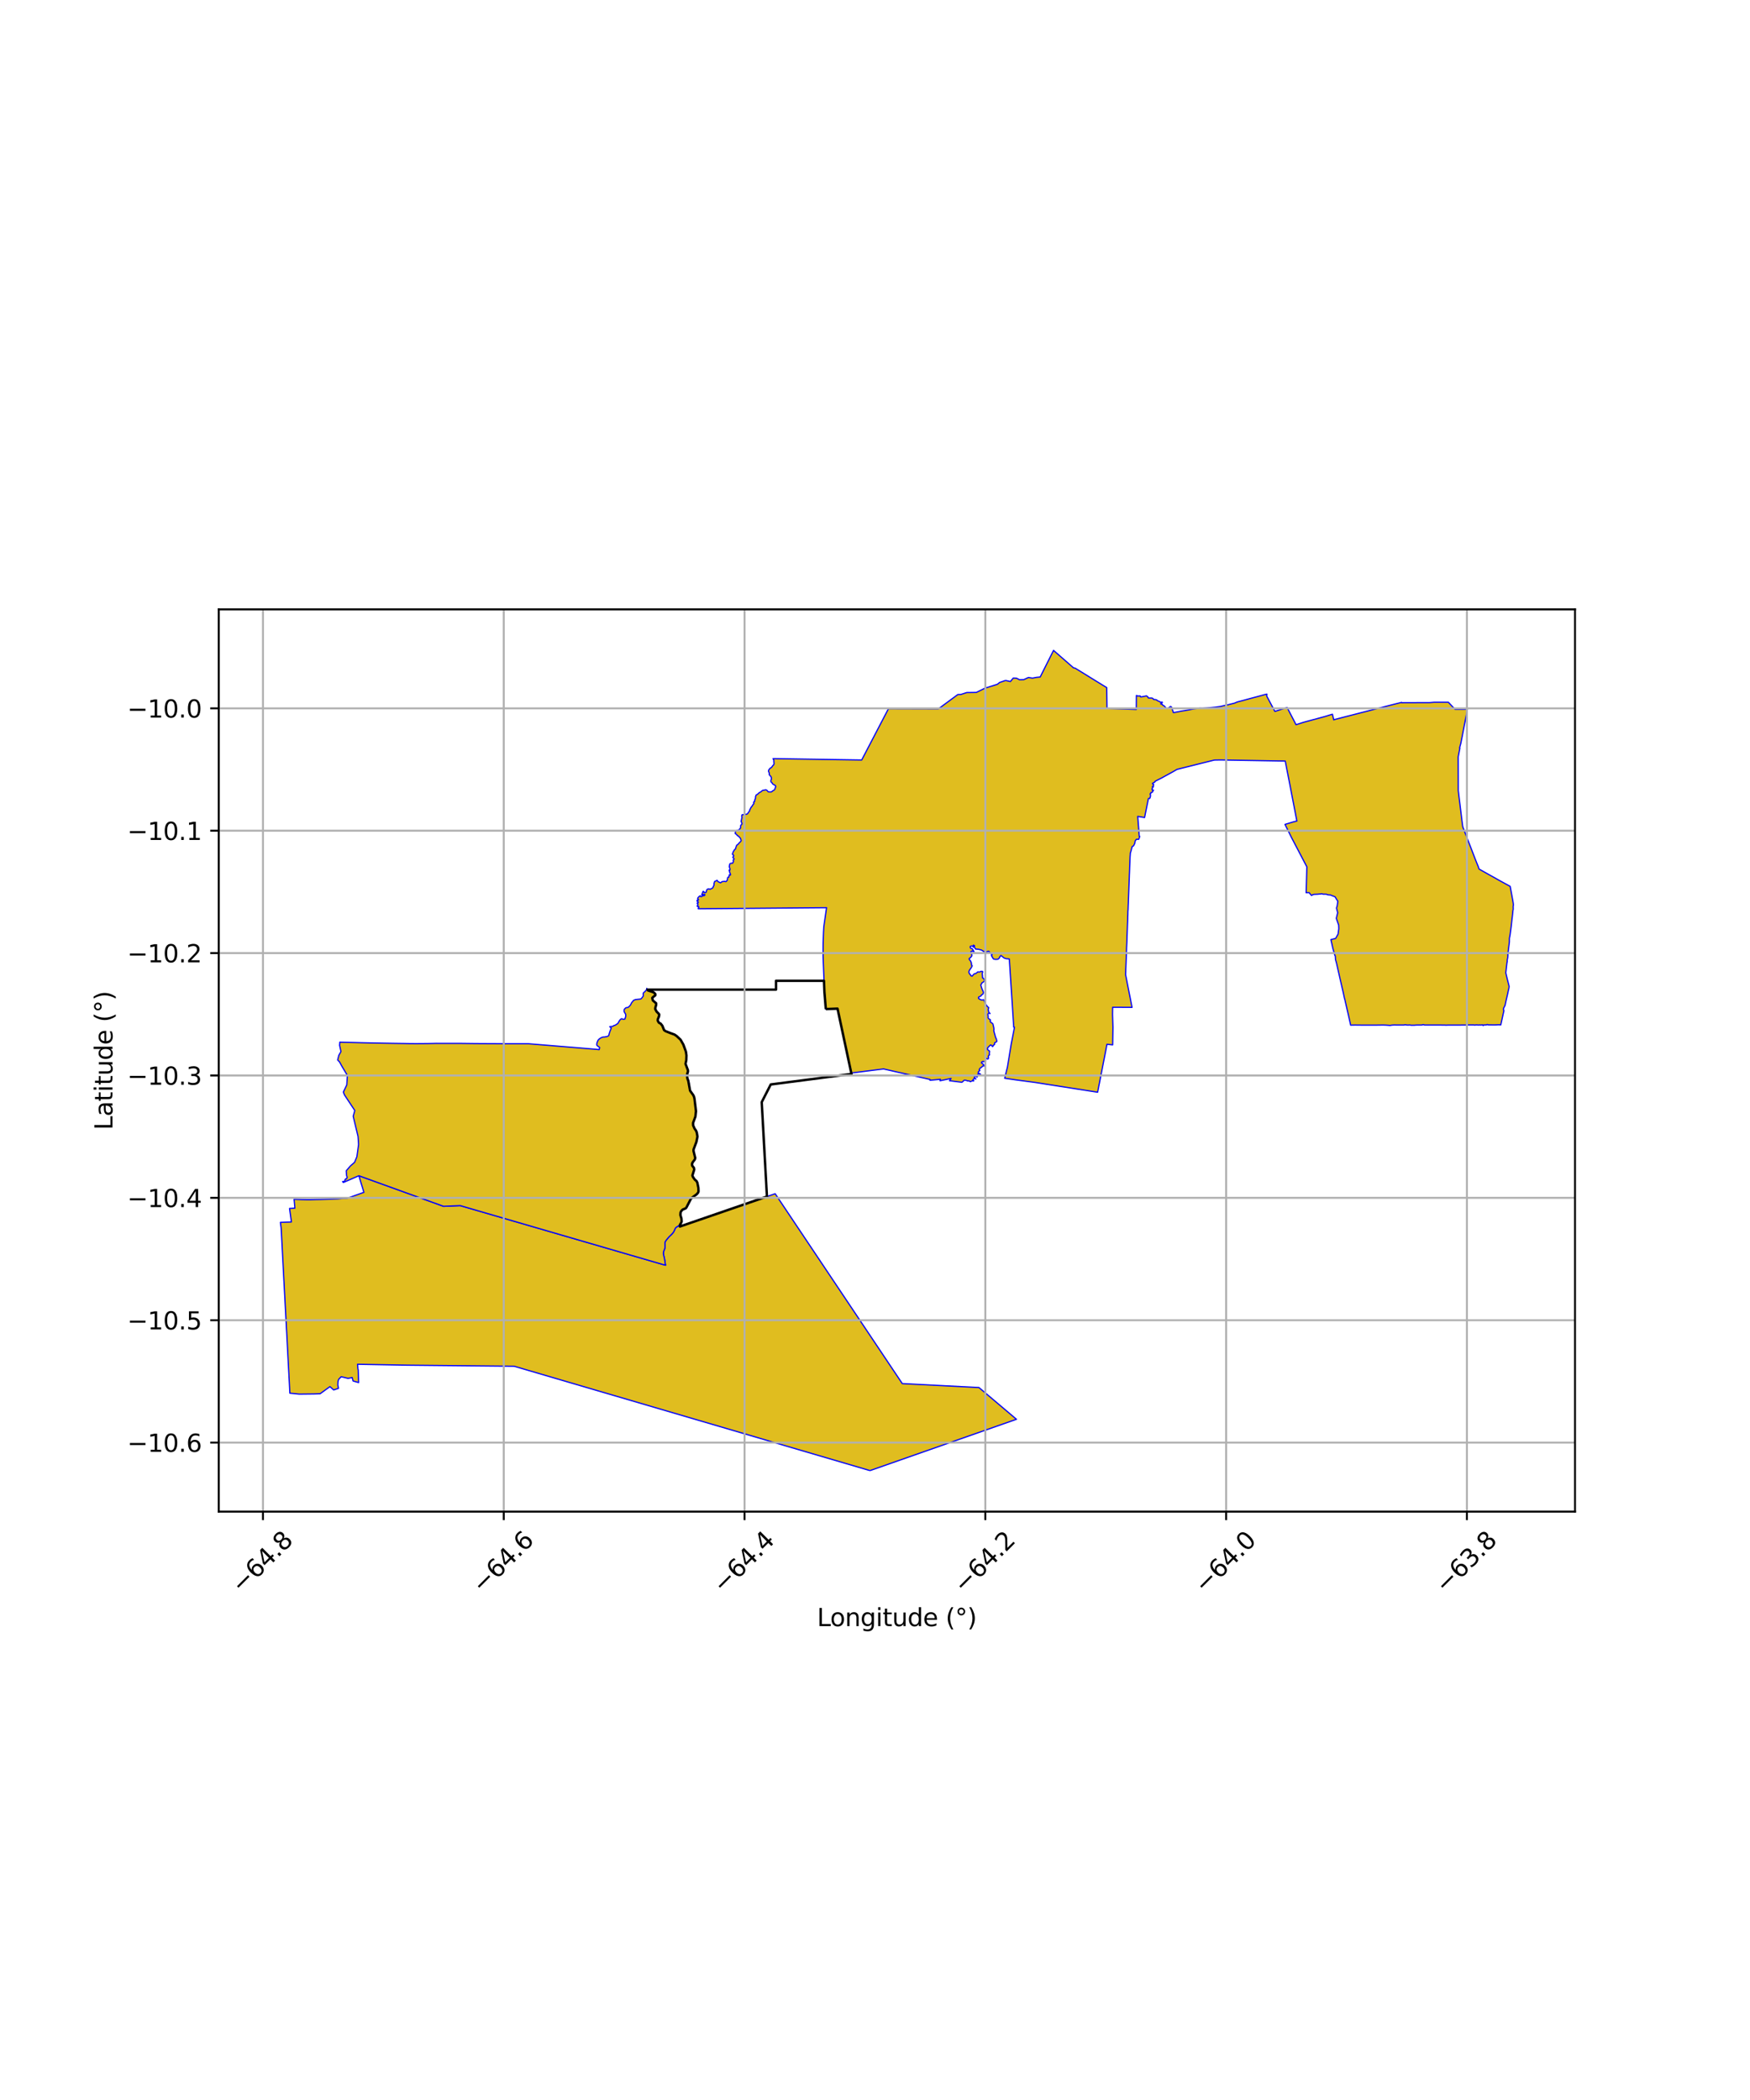 <?xml version="1.0" encoding="utf-8" standalone="no"?>
<!DOCTYPE svg PUBLIC "-//W3C//DTD SVG 1.1//EN"
  "http://www.w3.org/Graphics/SVG/1.1/DTD/svg11.dtd">
<svg xmlns:xlink="http://www.w3.org/1999/xlink" width="720pt" height="864pt" viewBox="0 0 720 864" xmlns="http://www.w3.org/2000/svg" version="1.1">
 <defs>
  <style type="text/css">*{stroke-linejoin: round; stroke-linecap: butt}</style>
 </defs>
 <g id="figure_1">
  <g id="patch_1">
   <path d="M 0 864 
L 720 864 
L 720 0 
L 0 0 
z
" style="fill: #ffffff"/>
  </g>
  <g id="axes_1">
   <g id="patch_2">
    <path d="M 90 621.924 
L 648 621.924 
L 648 250.716 
L 90 250.716 
z
" style="fill: #ffffff"/>
   </g>
   <g id="PatchCollection_1">
    <path d="M 357.938 605.051 
L 211.538 562.114 
L 167.651 561.676 
L 147.101 561.306 
L 147.136 561.887 
L 147.272 563.318 
L 147.371 563.514 
L 147.554 568.825 
L 145.267 568.181 
L 144.884 566.76 
L 143.203 567.099 
L 140.372 566.424 
L 139.353 567.476 
L 139.064 568.393 
L 138.988 569.811 
L 139.271 571.214 
L 137.283 571.868 
L 135.764 570.504 
L 134.632 571.307 
L 131.702 573.433 
L 129.29 573.513 
L 129.147 573.525 
L 129.021 573.521 
L 123.12 573.588 
L 119.264 573.206 
L 119.204 572.275 
L 119.143 570.933 
L 119.026 568.674 
L 118.894 566.418 
L 118.851 565.281 
L 118.781 564.047 
L 117.949 548.309 
L 117.817 546.108 
L 117.75 544.646 
L 117.623 542.28 
L 117.526 540.346 
L 117.343 536.999 
L 117.229 534.735 
L 117.167 533.544 
L 117.1 532.358 
L 117.074 531.872 
L 116.737 525.494 
L 116.616 523.261 
L 116.495 520.929 
L 116.374 518.696 
L 116.255 516.427 
L 116.134 514.155 
L 116.019 511.901 
L 115.902 509.632 
L 115.66 505.132 
L 115.364 502.921 
L 117.635 502.834 
L 119.886 502.756 
L 119.123 497.197 
L 121.32 497.073 
L 120.993 493.418 
L 124.324 493.551 
L 126.433 493.594 
L 128.246 493.582 
L 130.054 493.522 
L 131.861 493.492 
L 135.466 493.386 
L 137.266 493.317 
L 139.078 493.247 
L 141.013 493.045 
L 142.84 492.997 
L 149.714 490.561 
L 149.143 488.655 
L 148.548 486.741 
L 148.07 485.103 
L 147.667 483.726 
L 182.474 496.304 
L 189.35 496.017 
L 190.2 496.265 
L 272.905 520.297 
L 273.835 520.527 
L 273.717 520.012 
L 273.599 519.497 
L 273.586 519.019 
L 273.33 517.63 
L 272.96 516.121 
L 272.933 515.484 
L 273.021 514.906 
L 273.484 513.747 
L 273.6 513.229 
L 273.577 511.112 
L 274.068 510.272 
L 275.28 508.83 
L 276.348 507.82 
L 277.069 506.981 
L 277.445 506.259 
L 277.821 505.387 
L 278.11 505.015 
L 278.542 504.725 
L 279.062 504.377 
L 279.551 504.12 
L 279.729 504.627 
L 318.927 491.125 
L 371.23 569.255 
L 402.76 570.864 
L 418.202 583.931 
L 357.938 605.051 
" clip-path="url(#p3531346a06)" style="fill: #e0bd1f; stroke: #0000ff; stroke-width: 0.5"/>
    <path d="M 140.264 428.784 
L 140.702 428.795 
L 144.032 428.878 
L 145.324 428.907 
L 145.458 428.907 
L 148.747 428.998 
L 152.873 429.096 
L 157.32 429.181 
L 161.881 429.26 
L 166.416 429.325 
L 167.675 429.356 
L 171.185 429.387 
L 175.877 429.35 
L 179.587 429.264 
L 189.212 429.272 
L 189.351 429.273 
L 189.438 429.274 
L 195.667 429.353 
L 201.493 429.387 
L 201.63 429.385 
L 209.436 429.427 
L 211.978 429.434 
L 216.705 429.428 
L 217.199 429.429 
L 217.331 429.424 
L 226.626 430.178 
L 234.728 430.843 
L 239.129 431.208 
L 245.324 431.724 
L 246.501 431.858 
L 246.733 431.017 
L 246.331 430.641 
L 245.843 430.348 
L 245.584 430.087 
L 245.498 429.713 
L 245.586 429.163 
L 245.788 428.554 
L 246.134 427.859 
L 246.653 427.37 
L 247.343 426.936 
L 248.034 426.675 
L 248.724 426.651 
L 249.644 426.478 
L 250.22 426.276 
L 250.479 425.959 
L 250.653 425.236 
L 250.999 424.19 
L 251.49 423.005 
L 250.861 422.39 
L 252.066 422.283 
L 252.613 421.908 
L 253.073 421.824 
L 254.195 421.083 
L 254.714 420.161 
L 255.232 419.449 
L 255.778 419.11 
L 256.409 419.391 
L 257.057 419.302 
L 257.289 418.694 
L 257.434 418.143 
L 257.435 417.36 
L 257.178 416.899 
L 256.777 416.201 
L 256.75 415.769 
L 256.837 415.305 
L 257.241 414.842 
L 257.586 414.584 
L 258.363 414.501 
L 259.025 413.922 
L 259.429 413.432 
L 259.891 412.506 
L 260.324 412.016 
L 260.67 411.553 
L 261.505 411.238 
L 262.367 411.151 
L 263.518 411.038 
L 263.834 410.867 
L 264.209 410.404 
L 264.642 409.796 
L 264.615 408.84 
L 264.731 408.467 
L 265.192 408.092 
L 265.769 407.512 
L 266.028 407.108 
L 266.082 406.637 
L 266.609 407.484 
L 267.097 407.714 
L 267.931 407.918 
L 268.822 408.241 
L 269.368 408.676 
L 269.626 409.023 
L 269.596 409.514 
L 268.645 410.265 
L 268.356 410.583 
L 268.584 411.599 
L 269.962 412.789 
L 269.96 413.454 
L 269.641 414.554 
L 269.583 415.136 
L 269.725 415.51 
L 270.126 416.177 
L 270.959 417.018 
L 271.217 417.37 
L 271.157 418.062 
L 271.157 418.439 
L 270.81 418.989 
L 270.637 419.393 
L 270.586 419.839 
L 270.95 420.555 
L 271.237 420.871 
L 271.783 421.105 
L 272.013 421.425 
L 272.501 422.005 
L 272.815 422.904 
L 273.215 423.802 
L 273.819 424.238 
L 275.715 424.997 
L 276.577 425.343 
L 277.519 425.657 
L 278.416 426.275 
L 279.048 426.797 
L 279.995 427.757 
L 280.281 428.364 
L 281.141 429.757 
L 281.513 430.919 
L 282.199 432.657 
L 282.426 434.219 
L 282.364 436.163 
L 282.043 437.695 
L 282.701 439.378 
L 283.016 440.276 
L 283.043 440.914 
L 282.811 441.605 
L 282.695 442.069 
L 282.665 442.647 
L 282.835 443.776 
L 283.178 444.679 
L 283.411 445.427 
L 283.521 445.778 
L 283.633 446.907 
L 283.917 448.734 
L 284.174 449.314 
L 284.777 449.981 
L 285.265 450.62 
L 285.579 451.346 
L 285.75 452.184 
L 285.989 453.875 
L 286.09 454.589 
L 286.343 457.167 
L 286.108 459.397 
L 285.384 461.392 
L 285.152 462.001 
L 285.178 463.012 
L 285.436 463.595 
L 285.751 464.316 
L 286.382 465.216 
L 286.668 465.941 
L 286.839 466.697 
L 286.952 467.622 
L 286.806 468.432 
L 286.515 469.823 
L 285.907 471.473 
L 285.357 472.918 
L 285.327 473.528 
L 285.582 475.004 
L 285.954 476.048 
L 286.04 476.395 
L 285.894 477.004 
L 285.461 477.667 
L 284.941 478.274 
L 284.71 478.883 
L 284.766 479.548 
L 285.053 480.014 
L 285.512 480.508 
L 285.625 481.2 
L 285.451 481.955 
L 284.872 483.632 
L 285.129 484.271 
L 285.473 484.791 
L 285.846 485.316 
L 286.564 485.925 
L 286.908 486.591 
L 287.051 487.084 
L 287.334 488.706 
L 287.389 490.154 
L 287.273 490.59 
L 286.695 491.311 
L 286.032 491.891 
L 285.513 492.18 
L 284.706 492.782 
L 284.245 493.248 
L 283.667 494.288 
L 282.944 495.792 
L 282.394 496.832 
L 282.106 497.149 
L 280.867 497.667 
L 280.319 498.22 
L 280.001 498.856 
L 279.94 499.925 
L 280.226 500.737 
L 280.369 501.375 
L 280.453 502.126 
L 280.452 502.59 
L 280.105 503.372 
L 279.786 503.803 
L 279.729 504.627 
L 279.551 504.12 
L 279.062 504.377 
L 278.542 504.725 
L 278.11 505.015 
L 277.821 505.387 
L 277.445 506.259 
L 277.069 506.981 
L 276.348 507.82 
L 275.28 508.83 
L 274.068 510.272 
L 273.577 511.112 
L 273.6 513.229 
L 273.484 513.747 
L 273.021 514.906 
L 272.933 515.484 
L 272.96 516.121 
L 273.33 517.63 
L 273.586 519.019 
L 273.599 519.497 
L 273.717 520.012 
L 273.835 520.527 
L 272.905 520.297 
L 190.2 496.265 
L 189.35 496.017 
L 182.474 496.304 
L 147.667 483.726 
L 141.247 486.518 
L 140.956 486.104 
L 141.952 486.074 
L 141.83 485.595 
L 142.208 485.002 
L 142.448 485.1 
L 142.833 484.48 
L 142.573 483.484 
L 142.447 481.699 
L 144.144 479.729 
L 145.891 478.197 
L 146.828 475.914 
L 147.519 470.868 
L 147.297 467.555 
L 145.313 459.257 
L 145.969 456.89 
L 141.729 450.485 
L 141.267 449.3 
L 142.677 446.354 
L 142.922 442.481 
L 140.66 438.674 
L 139.705 436.933 
L 138.922 436.097 
L 139.411 434.179 
L 140.273 432.658 
L 139.723 430.069 
L 139.822 428.755 
L 140.264 428.784 
" clip-path="url(#p3531346a06)" style="fill: #e0bd1f; stroke: #0000ff; stroke-width: 0.5"/>
    <path d="M 413.705 279.947 
L 413.705 279.947 
L 415.719 280.394 
L 416.883 278.962 
L 418.216 279.023 
L 419.488 279.676 
L 421.19 279.622 
L 423.11 278.743 
L 424.812 278.994 
L 426.457 278.675 
L 427.961 278.535 
L 433.457 267.589 
L 434.355 268.379 
L 441.688 274.776 
L 442.343 274.898 
L 455.349 282.91 
L 455.463 291.476 
L 455.597 291.482 
L 467.51 291.898 
L 467.547 286.553 
L 467.549 286.138 
L 468.231 286.396 
L 468.837 286.331 
L 469.18 286.4 
L 469.224 286.686 
L 469.233 286.686 
L 469.469 286.723 
L 469.796 286.674 
L 470.997 286.454 
L 471.697 286.295 
L 471.921 286.491 
L 472.129 286.597 
L 472.313 286.777 
L 472.342 286.964 
L 472.521 287.205 
L 472.778 287.197 
L 473.489 287.201 
L 473.901 287.193 
L 474.301 287.349 
L 474.64 287.78 
L 475.398 287.842 
L 475.83 287.948 
L 476.327 288.348 
L 476.909 288.545 
L 477.378 288.847 
L 477.639 288.951 
L 477.933 288.89 
L 478.129 288.861 
L 478.263 288.996 
L 477.957 289.151 
L 477.562 289.518 
L 477.607 289.653 
L 477.753 289.706 
L 477.892 289.674 
L 478.072 289.661 
L 478.202 289.907 
L 478.433 290.171 
L 478.69 290.232 
L 479.274 290.698 
L 479.553 291.115 
L 479.826 291.486 
L 480.248 291.515 
L 481.034 291.139 
L 481.41 290.759 
L 481.663 290.657 
L 482.001 290.911 
L 482.177 291.597 
L 482.54 292.385 
L 482.663 293.017 
L 482.832 293.199 
L 485.483 292.689 
L 486.035 292.564 
L 487.445 292.356 
L 487.983 292.256 
L 489.162 292.062 
L 490.335 291.823 
L 491.554 291.616 
L 492.609 291.477 
L 493.668 291.365 
L 494.822 291.38 
L 496.507 291.26 
L 497.706 291.153 
L 498.904 291.041 
L 500.1 290.93 
L 502.166 290.647 
L 503.213 290.396 
L 504.262 290.169 
L 505.307 289.943 
L 506.584 289.619 
L 507.866 289.307 
L 509.047 288.806 
L 510.175 288.515 
L 511.304 288.225 
L 512.401 287.926 
L 513.498 287.625 
L 514.627 287.317 
L 515.701 287.028 
L 516.81 286.745 
L 519.023 286.147 
L 520.152 285.824 
L 521.233 285.57 
L 521.16 286.372 
L 524.52 292.686 
L 524.624 292.657 
L 529.565 291.094 
L 531.401 294.631 
L 533.235 298.163 
L 536.182 297.21 
L 537.974 296.722 
L 544.973 294.834 
L 548.203 293.846 
L 548.48 295.015 
L 548.757 296.184 
L 548.873 296.083 
L 562.707 292.535 
L 568.707 290.98 
L 576.667 288.976 
L 576.646 289.111 
L 577.413 289.103 
L 578.58 289.1 
L 579.693 289.096 
L 580.795 289.092 
L 582.054 289.09 
L 583.335 289.081 
L 584.429 289.082 
L 585.553 289.076 
L 586.675 289.072 
L 588.172 289.071 
L 589.92 288.929 
L 595.703 288.912 
L 595.894 288.912 
L 598.175 291.333 
L 598.654 291.841 
L 603.744 291.827 
L 603.598 292.58 
L 603.377 293.721 
L 602.941 295.965 
L 602.655 297.47 
L 602.623 297.606 
L 601.573 303.051 
L 601.305 304.4 
L 601.044 305.773 
L 600.507 307.727 
L 600.648 307.786 
L 600.555 308.265 
L 600.016 311.05 
L 599.946 311.411 
L 599.957 315.691 
L 599.971 320.246 
L 599.973 320.382 
L 599.981 325.251 
L 600.314 328.053 
L 600.522 329.698 
L 600.71 331.244 
L 601.327 336.345 
L 601.502 337.781 
L 601.791 339.976 
L 601.975 340.56 
L 602.473 341.857 
L 602.744 342.584 
L 603.433 344.34 
L 604.586 347.331 
L 605.324 349.214 
L 606.529 352.363 
L 607.16 353.991 
L 608.169 356.485 
L 608.471 357.42 
L 608.549 357.559 
L 609.777 358.254 
L 611.812 359.403 
L 614.271 360.765 
L 615.216 361.292 
L 616.743 362.169 
L 621.333 364.674 
L 622.045 368.576 
L 622.478 370.946 
L 622.57 371.512 
L 622.636 372.069 
L 622.63 372.615 
L 622.558 372.79 
L 622.559 372.958 
L 622.574 374.072 
L 622.437 374.859 
L 622.389 375.477 
L 622.172 377.442 
L 622.079 378.091 
L 621.958 379.212 
L 621.751 381.108 
L 621.595 382.338 
L 621.29 384.656 
L 621.02 386.059 
L 621.009 387.551 
L 620.644 390.406 
L 620.398 392.544 
L 620.377 393.285 
L 620.328 393.881 
L 620.117 394.983 
L 620.12 395.6 
L 620.002 396.093 
L 619.844 397.461 
L 619.528 400.244 
L 619.954 402.064 
L 620.357 403.699 
L 620.893 405.794 
L 620.82 406.493 
L 620.593 407.45 
L 620.226 409.177 
L 619.647 411.675 
L 619.232 413.622 
L 618.597 414.882 
L 618.537 415.376 
L 618.766 415.781 
L 618.585 416.544 
L 618.005 419.22 
L 617.473 421.655 
L 616.634 421.613 
L 614.909 421.695 
L 612.677 421.663 
L 612.418 421.65 
L 612.222 421.665 
L 611.895 421.493 
L 611.518 421.683 
L 610.446 421.707 
L 610.263 421.929 
L 610.104 421.889 
L 609.996 421.669 
L 609.428 421.688 
L 609.1 421.761 
L 608.752 421.661 
L 608.374 421.757 
L 607.79 421.683 
L 607.029 421.687 
L 606.803 421.785 
L 606.398 421.693 
L 605.64 421.694 
L 604.251 421.686 
L 602.955 421.726 
L 601.294 421.735 
L 600.348 421.747 
L 599.335 421.757 
L 599.218 421.747 
L 595.848 421.742 
L 594.943 421.785 
L 594.393 421.75 
L 591.653 421.723 
L 589.017 421.733 
L 587.531 421.738 
L 586.113 421.732 
L 585.553 421.547 
L 584.946 421.726 
L 582.542 421.739 
L 581.934 421.804 
L 580.527 421.796 
L 579.994 421.702 
L 579.306 421.748 
L 578.607 421.707 
L 578.189 421.601 
L 577.601 421.727 
L 575.481 421.733 
L 573.558 421.71 
L 572.684 421.759 
L 571.94 421.89 
L 570.2 421.762 
L 569.028 421.725 
L 566.483 421.759 
L 565.365 421.772 
L 564.192 421.773 
L 562.784 421.757 
L 561.629 421.761 
L 560.125 421.76 
L 557.803 421.735 
L 556.281 421.741 
L 555.8 421.796 
L 555.698 421.773 
L 555.486 420.781 
L 555.338 420.113 
L 553.834 413.557 
L 553.323 411.325 
L 553.105 410.576 
L 552.576 408.064 
L 552.273 406.741 
L 551.331 402.692 
L 550.323 398.218 
L 549.849 396.139 
L 549.46 394.794 
L 549.377 393.379 
L 549.15 392.948 
L 548.368 390.134 
L 548.361 390.107 
L 547.563 386.584 
L 549.514 386.087 
L 550.521 384.324 
L 550.817 382.08 
L 550.761 380.596 
L 549.793 377.832 
L 550.363 375.481 
L 549.858 373.601 
L 550.137 372.778 
L 550.432 370.805 
L 549.844 369.919 
L 549.28 368.971 
L 547.22 368.175 
L 547.006 368.228 
L 546.197 368.118 
L 545.618 367.893 
L 545.276 367.918 
L 544.929 367.888 
L 544.44 367.919 
L 543.838 367.727 
L 543.691 367.724 
L 543.355 367.82 
L 542.662 367.848 
L 542.196 367.911 
L 542.057 367.908 
L 541.239 367.952 
L 540.686 367.964 
L 540.094 368.12 
L 539.777 368.324 
L 539.722 368.352 
L 539.523 368.381 
L 538.626 367.268 
L 537.368 367.294 
L 537.389 366.951 
L 537.481 363.634 
L 537.555 360.857 
L 537.556 360.806 
L 537.666 356.724 
L 537.644 356.585 
L 531.427 344.71 
L 528.678 339.179 
L 531.048 338.472 
L 532.215 338.123 
L 533.574 337.799 
L 533.547 337.677 
L 531.016 324.56 
L 530.482 321.812 
L 530.455 321.679 
L 530.176 320.245 
L 530.161 320.174 
L 528.784 313.121 
L 528.011 313.103 
L 527.392 313.098 
L 526.147 313.075 
L 525.76 313.069 
L 525.043 313.056 
L 524.2 313.042 
L 507.546 312.756 
L 506.281 312.734 
L 503.856 312.693 
L 502.624 312.672 
L 501.582 312.675 
L 500.088 312.699 
L 499.538 312.726 
L 484.243 316.554 
L 482.747 317.437 
L 479.092 319.437 
L 477.899 320.1 
L 475.584 321.267 
L 475.259 321.437 
L 475.033 321.858 
L 474.587 322.016 
L 474.155 322.365 
L 474.372 322.675 
L 474.675 322.786 
L 474.507 323.187 
L 474.55 323.711 
L 474.13 323.582 
L 474.222 324.112 
L 474.128 324.335 
L 473.958 324.527 
L 474.086 324.827 
L 474.042 325.107 
L 474.349 325.229 
L 474.593 325.067 
L 474.332 325.42 
L 474.218 325.845 
L 473.853 326.029 
L 473.602 326.022 
L 473.482 326.242 
L 473.461 326.389 
L 473.455 326.518 
L 473.272 326.478 
L 473.195 326.8 
L 473.346 327.156 
L 473.362 327.471 
L 473.261 327.862 
L 473.156 328.249 
L 472.987 328.528 
L 472.571 328.457 
L 472.465 328.664 
L 470.914 336.363 
L 470.236 336.253 
L 470.027 336.208 
L 469.078 336.058 
L 468.084 335.895 
L 468.727 344.145 
L 468.901 344.072 
L 468.731 344.763 
L 468.453 345.342 
L 467.629 345.271 
L 467.267 345.664 
L 467.008 346.044 
L 466.995 346.429 
L 466.871 346.96 
L 466.612 347.545 
L 466.291 348.081 
L 465.808 348.281 
L 465.599 349.074 
L 465.517 349.392 
L 465.284 350.296 
L 465.001 351.137 
L 465.049 351.161 
L 464.95 352.458 
L 464.945 352.596 
L 464.888 354.072 
L 464.875 354.416 
L 464.84 355.337 
L 464.779 356.709 
L 464.742 357.86 
L 464.7 358.997 
L 464.682 359.4 
L 464.648 360.156 
L 464.633 360.767 
L 464.615 361.217 
L 464.565 362.521 
L 464.538 363.263 
L 464.514 363.886 
L 464.479 364.797 
L 464.445 365.713 
L 464.357 368.002 
L 464.329 368.772 
L 464.309 369.274 
L 464.262 370.504 
L 464.253 370.97 
L 464.2 372.094 
L 464.169 372.799 
L 464.142 373.65 
L 464.115 374.368 
L 464.059 374.892 
L 464.059 374.929 
L 464.037 376.299 
L 463.984 377.347 
L 463.979 377.846 
L 463.937 379.04 
L 463.933 379.149 
L 463.909 379.679 
L 463.865 380.841 
L 463.827 381.955 
L 463.797 382.722 
L 463.78 383.155 
L 463.742 384.174 
L 463.684 385.406 
L 463.682 385.476 
L 463.645 386.683 
L 463.613 387.763 
L 463.502 390.05 
L 463.49 390.735 
L 463.467 391.323 
L 463.363 393.999 
L 463.334 394.769 
L 463.302 395.585 
L 463.294 395.821 
L 463.247 396.969 
L 463.19 398.486 
L 463.164 398.771 
L 463.17 399.053 
L 463.138 399.856 
L 463.125 400.221 
L 463.098 400.835 
L 463.123 401.129 
L 463.183 401.433 
L 463.349 402.27 
L 463.561 403.351 
L 463.793 404.521 
L 464.519 408.198 
L 464.63 408.778 
L 464.839 409.8 
L 464.979 410.508 
L 465.137 411.324 
L 465.323 412.273 
L 465.547 413.418 
L 465.755 414.464 
L 465.299 414.462 
L 463.441 414.455 
L 462.021 414.442 
L 460.891 414.44 
L 459.574 414.433 
L 457.774 414.424 
L 457.76 415.488 
L 457.736 417.43 
L 457.884 422.386 
L 457.895 422.522 
L 457.783 429.9 
L 455.447 429.64 
L 455.278 430.399 
L 455.183 430.97 
L 455.119 431.336 
L 455.063 431.606 
L 454.86 432.644 
L 454.784 433.034 
L 454.705 433.441 
L 454.698 433.478 
L 454.644 433.756 
L 454.456 434.703 
L 454.359 435.241 
L 454.297 435.534 
L 454.22 435.954 
L 454.164 436.207 
L 453.991 437.098 
L 453.881 437.657 
L 453.76 438.278 
L 453.748 438.352 
L 453.619 439.001 
L 453.61 439.066 
L 453.349 440.406 
L 453.323 440.526 
L 453.108 441.59 
L 453.077 441.793 
L 452.888 442.697 
L 452.758 443.444 
L 452.673 443.827 
L 452.541 444.559 
L 452.465 444.942 
L 452.311 445.74 
L 452.28 445.902 
L 452.228 446.109 
L 452.008 447.213 
L 451.984 447.42 
L 451.801 448.323 
L 451.591 449.373 
L 425.967 445.364 
L 418.134 444.317 
L 413.357 443.633 
L 414.477 439.057 
L 416.079 429.35 
L 417.398 422.61 
L 417.056 422.567 
L 417.068 422.431 
L 416.964 420.805 
L 416.841 418.996 
L 416.757 417.649 
L 416.661 416.218 
L 416.577 414.891 
L 416.217 409.267 
L 416.124 407.865 
L 416.042 406.582 
L 415.952 405.155 
L 415.869 403.877 
L 415.781 402.532 
L 415.695 401.212 
L 415.6 399.745 
L 415.512 398.372 
L 415.42 396.983 
L 415.333 395.647 
L 415.263 394.575 
L 414.685 394.444 
L 414.291 394.476 
L 413.583 394.325 
L 413.041 394.092 
L 411.966 393.218 
L 411.817 393.124 
L 411.585 393.395 
L 411.32 393.63 
L 411.308 393.899 
L 410.948 394.379 
L 410.558 394.659 
L 409.657 394.725 
L 408.881 394.609 
L 408.492 394.264 
L 408.433 393.999 
L 408.382 393.925 
L 408.293 393.813 
L 408.23 393.725 
L 408.131 393.611 
L 408.023 393.417 
L 407.91 393.106 
L 407.989 393.087 
L 408.014 393.029 
L 407.882 392.863 
L 407.94 392.803 
L 408.118 392.807 
L 408.168 392.733 
L 408.053 392.616 
L 407.974 392.567 
L 407.905 392.392 
L 407.809 392.397 
L 407.709 392.322 
L 407.665 392.241 
L 407.547 392.197 
L 407.501 392.078 
L 407.391 391.931 
L 407.133 391.919 
L 407.053 391.597 
L 406.92 391.492 
L 406.829 391.415 
L 406.707 391.397 
L 406.573 391.401 
L 406.354 391.452 
L 406.104 391.667 
L 405.27 391.584 
L 404.641 391.43 
L 404.04 391.003 
L 403.71 390.85 
L 403.514 390.769 
L 403.024 390.683 
L 402.558 390.55 
L 402.132 390.537 
L 401.275 390.437 
L 401.172 390.166 
L 400.96 389.804 
L 400.879 389.433 
L 400.97 389.104 
L 400.472 388.844 
L 400.507 389.686 
L 400.388 389.495 
L 400.028 389.232 
L 399.615 389.209 
L 399.195 389.395 
L 399.215 389.936 
L 399.476 390.187 
L 399.973 390.327 
L 400.127 390.429 
L 400.552 391.294 
L 400.738 391.512 
L 399.887 391.285 
L 399.497 391.475 
L 399.453 391.956 
L 399.724 392.451 
L 399.871 392.9 
L 399.842 393.189 
L 399.773 393.383 
L 399.409 393.85 
L 398.725 394.416 
L 398.807 394.77 
L 399.265 395.308 
L 399.592 396 
L 399.705 396.348 
L 399.593 396.569 
L 399.748 396.885 
L 399.741 397.139 
L 399.941 397.239 
L 399.987 397.402 
L 399.595 398.158 
L 398.864 399.175 
L 398.653 399.729 
L 398.675 400.226 
L 398.978 400.768 
L 399.324 401.112 
L 399.488 401.498 
L 399.968 401.617 
L 400.665 400.79 
L 400.87 400.671 
L 401.529 400.5 
L 402.311 399.863 
L 402.401 399.842 
L 402.634 399.918 
L 402.983 399.901 
L 403.368 399.795 
L 403.471 399.671 
L 403.563 399.645 
L 404.207 399.656 
L 404.23 399.672 
L 404.304 399.889 
L 404.1 400.651 
L 404.218 401.273 
L 404.159 401.571 
L 404.261 401.736 
L 404.251 401.74 
L 404.208 402.253 
L 404.512 402.426 
L 404.578 402.632 
L 405.088 402.993 
L 405.126 403.318 
L 404.856 403.76 
L 404.526 404.061 
L 403.994 404.385 
L 403.841 404.819 
L 403.595 405.047 
L 403.544 405.366 
L 404.046 406.927 
L 404.473 407.85 
L 404.602 408.45 
L 404.355 409.064 
L 403.79 409.339 
L 403.694 409.651 
L 403.523 409.804 
L 402.67 410.202 
L 402.546 410.613 
L 402.751 410.915 
L 403.544 411.35 
L 404.074 411.433 
L 404.692 411.342 
L 404.779 411.38 
L 404.888 411.545 
L 405.222 412.555 
L 405.845 413.609 
L 406.255 414.115 
L 406.804 414.596 
L 406.804 414.642 
L 406.588 415.181 
L 406.601 415.598 
L 406.852 416.489 
L 407.069 416.779 
L 407.308 416.905 
L 407.347 416.993 
L 406.901 416.799 
L 406.525 417.059 
L 406.444 417.374 
L 406.573 418.191 
L 406.487 418.649 
L 406.755 419.106 
L 407.437 419.545 
L 407.476 419.7 
L 407.374 420.214 
L 407.491 420.448 
L 408.437 421.168 
L 408.522 421.302 
L 408.876 422.791 
L 408.946 423.574 
L 408.868 423.831 
L 408.92 424.296 
L 409.587 426.731 
L 409.931 427.491 
L 410.135 428.426 
L 409.915 428.667 
L 409.271 428.999 
L 409.143 429.366 
L 409.197 429.715 
L 409.101 429.823 
L 408.801 429.946 
L 408.518 430.488 
L 408.345 430.576 
L 408.303 430.566 
L 407.894 430.043 
L 407.539 429.912 
L 406.441 430.992 
L 406.272 431.365 
L 406.263 431.707 
L 406.6 432.083 
L 407.137 432.443 
L 407.044 433.595 
L 407.135 433.98 
L 407.12 434.006 
L 406.861 434.155 
L 406.638 434.536 
L 406.603 434.847 
L 406.744 435.217 
L 406.542 435.652 
L 406.42 435.719 
L 405.959 435.536 
L 405.738 435.573 
L 405.544 435.821 
L 405.594 436.475 
L 405.541 436.782 
L 405.506 436.738 
L 405.189 436.63 
L 404.649 436.822 
L 404.261 436.709 
L 403.871 436.999 
L 403.813 437.307 
L 403.931 437.42 
L 404.225 437.6 
L 405.12 438.491 
L 405.17 438.67 
L 404.88 438.527 
L 404.392 438.562 
L 403.811 439.115 
L 403.264 439.465 
L 402.981 439.882 
L 402.903 440.155 
L 403.123 440.4 
L 403.148 440.395 
L 402.54 440.952 
L 402.43 441.303 
L 402.665 441.584 
L 402.882 441.631 
L 403.4 441.96 
L 403.465 442.055 
L 403.234 441.891 
L 402.959 441.839 
L 402.523 441.829 
L 402.342 441.933 
L 402.152 442.231 
L 402.2 442.674 
L 402.131 442.932 
L 401.958 443.14 
L 401.876 443.112 
L 401.497 442.829 
L 400.948 442.928 
L 400.873 443.229 
L 401.045 443.537 
L 401.486 443.914 
L 401.493 443.937 
L 401.461 443.942 
L 400.967 443.682 
L 400.701 443.818 
L 400.28 444.321 
L 400.637 444.629 
L 400.631 444.647 
L 400.517 444.734 
L 400.447 444.759 
L 400.207 444.68 
L 399.902 444.71 
L 399.31 445.022 
L 399.212 445.03 
L 398.802 444.741 
L 398.078 444.735 
L 397.645 444.524 
L 396.859 444.422 
L 396.443 444.589 
L 396.248 444.908 
L 395.736 445.278 
L 390.644 444.641 
L 391.309 443.697 
L 391.174 443.736 
L 386.774 444.646 
L 386.916 444.048 
L 382.623 444.455 
L 382.649 444.126 
L 363.521 439.798 
L 350.23 441.463 
L 344.582 414.982 
L 339.762 415.173 
L 339.665 414.08 
L 339.599 413.172 
L 339.519 412.055 
L 339.44 410.954 
L 339.385 410.313 
L 339.345 410.176 
L 339.301 409.602 
L 339.256 409.027 
L 339.18 408.033 
L 339.174 407.951 
L 339.102 406.859 
L 339.067 406.354 
L 339.003 403.345 
L 338.988 402.673 
L 338.794 397.848 
L 338.721 396.006 
L 338.664 394.39 
L 338.632 393.27 
L 338.629 392.176 
L 338.627 391.047 
L 338.629 390.124 
L 338.636 388.921 
L 338.652 387.898 
L 338.683 387.042 
L 338.711 386.196 
L 338.759 384.893 
L 338.802 383.675 
L 338.938 381.26 
L 340.068 373.446 
L 287.283 373.899 
L 287.244 373.694 
L 287.287 373.606 
L 287.33 373.536 
L 287.391 373.493 
L 287.446 373.445 
L 287.489 373.375 
L 287.507 373.255 
L 287.493 373.124 
L 287.456 373.015 
L 287.394 372.964 
L 287.313 372.953 
L 287.222 372.963 
L 287.127 372.969 
L 287.028 372.966 
L 286.943 372.936 
L 286.877 372.876 
L 286.843 372.79 
L 286.855 372.696 
L 286.917 372.595 
L 287.002 372.495 
L 287.073 372.389 
L 287.104 372.292 
L 287.107 372.198 
L 287.109 372.117 
L 287.125 372.059 
L 287.14 372.01 
L 287.128 371.97 
L 287.07 371.928 
L 286.991 371.871 
L 286.911 371.806 
L 286.864 371.728 
L 286.844 371.647 
L 286.856 371.571 
L 286.898 371.51 
L 286.963 371.467 
L 287.05 371.434 
L 287.146 371.415 
L 287.237 371.386 
L 287.293 371.33 
L 287.305 371.24 
L 287.272 371.127 
L 287.207 371.036 
L 287.128 370.975 
L 287.034 370.931 
L 286.941 370.893 
L 286.857 370.827 
L 286.796 370.745 
L 286.759 370.645 
L 286.762 370.542 
L 286.797 370.453 
L 286.871 370.388 
L 286.967 370.369 
L 287.08 370.368 
L 287.179 370.362 
L 287.257 370.338 
L 287.313 370.295 
L 287.359 370.252 
L 287.397 370.217 
L 287.416 370.182 
L 287.408 370.137 
L 287.365 370.077 
L 287.295 370.003 
L 287.211 369.938 
L 287.131 369.895 
L 287.065 369.848 
L 287.026 369.784 
L 287.025 369.681 
L 287.052 369.561 
L 287.1 369.45 
L 287.166 369.372 
L 287.232 369.306 
L 287.302 369.232 
L 287.359 369.145 
L 287.421 369.044 
L 287.487 368.956 
L 287.57 368.896 
L 287.663 368.845 
L 287.755 368.79 
L 287.848 368.712 
L 287.931 368.639 
L 288.01 368.583 
L 288.087 368.572 
L 288.15 368.592 
L 288.198 368.643 
L 288.232 368.715 
L 288.257 368.792 
L 288.304 368.857 
L 288.38 368.895 
L 288.475 368.907 
L 288.575 368.888 
L 288.671 368.841 
L 288.759 368.777 
L 288.847 368.721 
L 288.939 368.684 
L 289.03 368.651 
L 289.117 368.618 
L 289.2 368.567 
L 289.283 368.511 
L 289.384 368.479 
L 289.506 368.474 
L 289.628 368.486 
L 289.736 368.481 
L 289.815 368.443 
L 289.866 368.377 
L 289.918 368.307 
L 289.97 368.242 
L 290.013 368.18 
L 290.019 368.118 
L 289.985 368.054 
L 289.906 367.998 
L 289.802 367.976 
L 289.68 367.999 
L 289.556 368.049 
L 289.446 368.082 
L 289.356 368.088 
L 289.275 368.076 
L 289.193 368.078 
L 289.097 368.106 
L 288.996 368.148 
L 288.891 368.185 
L 288.792 368.186 
L 288.72 368.162 
L 288.695 368.107 
L 288.733 368.032 
L 288.809 367.936 
L 288.88 367.826 
L 288.916 367.711 
L 288.933 367.595 
L 288.95 367.488 
L 288.994 367.395 
L 289.046 367.307 
L 289.094 367.214 
L 289.125 367.112 
L 289.147 366.997 
L 289.177 366.89 
L 289.23 366.798 
L 289.295 366.737 
L 289.382 366.722 
L 289.471 366.76 
L 289.563 366.844 
L 289.641 366.95 
L 289.692 367.068 
L 289.734 367.168 
L 289.79 367.237 
L 289.876 367.253 
L 289.98 367.243 
L 290.084 367.228 
L 290.179 367.231 
L 290.256 367.238 
L 290.333 367.231 
L 290.411 367.189 
L 290.481 367.124 
L 290.529 367.045 
L 290.55 366.96 
L 290.552 366.875 
L 290.564 366.8 
L 290.593 366.729 
L 290.627 366.658 
L 290.662 366.565 
L 290.684 366.44 
L 290.711 366.302 
L 290.761 366.16 
L 290.851 366.033 
L 290.963 365.929 
L 291.083 365.853 
L 291.198 365.798 
L 291.303 365.765 
L 291.407 365.746 
L 291.525 365.737 
L 291.647 365.74 
L 291.787 365.767 
L 291.93 365.817 
L 292.073 365.862 
L 292.204 365.87 
L 292.319 365.816 
L 292.425 365.729 
L 292.55 365.644 
L 292.697 365.59 
L 292.861 365.546 
L 293.022 365.47 
L 293.17 365.345 
L 293.298 365.183 
L 293.394 365.003 
L 293.458 364.825 
L 293.509 364.666 
L 293.568 364.524 
L 293.648 364.406 
L 293.729 364.287 
L 293.779 364.141 
L 293.785 363.957 
L 293.764 363.751 
L 293.757 363.553 
L 293.785 363.384 
L 293.84 363.238 
L 293.885 363.091 
L 293.917 362.94 
L 293.958 362.789 
L 294.043 362.67 
L 294.195 362.59 
L 294.382 362.529 
L 294.575 362.445 
L 294.742 362.329 
L 294.885 362.218 
L 295.004 362.176 
L 295.106 362.238 
L 295.197 362.375 
L 295.278 362.53 
L 295.355 362.654 
L 295.438 362.751 
L 295.544 362.821 
L 295.683 362.87 
L 295.835 362.915 
L 295.983 362.974 
L 296.107 363.054 
L 296.212 363.138 
L 296.31 363.195 
L 296.405 363.207 
L 296.51 363.17 
L 296.626 363.088 
L 296.756 362.976 
L 296.9 362.86 
L 297.057 362.762 
L 297.217 362.708 
L 297.389 362.687 
L 297.575 362.675 
L 297.775 362.65 
L 297.974 362.625 
L 298.16 362.622 
L 298.317 362.654 
L 298.451 362.698 
L 298.568 362.724 
L 298.677 362.705 
L 298.774 362.655 
L 298.858 362.581 
L 298.919 362.493 
L 298.981 362.397 
L 299.047 362.305 
L 299.136 362.218 
L 299.22 362.127 
L 299.273 362.025 
L 299.287 361.9 
L 299.273 361.77 
L 299.263 361.653 
L 299.275 361.559 
L 299.305 361.479 
L 299.335 361.386 
L 299.352 361.275 
L 299.369 361.154 
L 299.4 361.052 
L 299.452 360.982 
L 299.521 360.948 
L 299.607 360.938 
L 299.701 360.95 
L 299.792 360.952 
L 299.852 360.914 
L 299.882 360.821 
L 299.891 360.696 
L 299.908 360.571 
L 299.943 360.478 
L 299.981 360.398 
L 300.007 360.309 
L 300.011 360.184 
L 300.006 360.058 
L 300.032 359.956 
L 300.11 359.909 
L 300.219 359.913 
L 300.335 359.943 
L 300.433 359.991 
L 300.505 360.016 
L 300.542 359.968 
L 300.547 359.825 
L 300.513 359.622 
L 300.447 359.409 
L 300.362 359.236 
L 300.272 359.09 
L 300.213 358.958 
L 300.195 358.823 
L 300.195 358.684 
L 300.176 358.549 
L 300.117 358.417 
L 300.045 358.285 
L 299.995 358.158 
L 299.994 358.041 
L 300.042 357.953 
L 300.111 357.91 
L 300.192 357.931 
L 300.263 357.964 
L 300.308 357.966 
L 300.324 357.89 
L 300.315 357.764 
L 300.306 357.621 
L 300.305 357.491 
L 300.304 357.379 
L 300.285 357.266 
L 300.239 357.157 
L 300.184 357.052 
L 300.138 356.943 
L 300.118 356.835 
L 300.113 356.732 
L 300.107 356.633 
L 300.087 356.543 
L 300.063 356.457 
L 300.061 356.367 
L 300.092 356.265 
L 300.136 356.15 
L 300.176 356.021 
L 300.19 355.887 
L 300.189 355.748 
L 300.203 355.623 
L 300.242 355.517 
L 300.313 355.425 
L 300.415 355.343 
L 300.54 355.266 
L 300.682 355.203 
L 300.837 355.168 
L 300.986 355.173 
L 301.125 355.19 
L 301.252 355.194 
L 301.352 355.166 
L 301.436 355.106 
L 301.497 355.014 
L 301.551 354.899 
L 301.595 354.78 
L 301.644 354.669 
L 301.696 354.586 
L 301.744 354.52 
L 301.769 354.444 
L 301.758 354.35 
L 301.721 354.237 
L 301.684 354.119 
L 301.652 354.001 
L 301.646 353.894 
L 301.676 353.809 
L 301.75 353.758 
L 301.846 353.712 
L 301.939 353.634 
L 301.998 353.51 
L 302.007 353.363 
L 301.962 353.213 
L 301.853 353.093 
L 301.721 352.986 
L 301.606 352.884 
L 301.542 352.765 
L 301.537 352.644 
L 301.581 352.538 
L 301.67 352.451 
L 301.768 352.365 
L 301.843 352.259 
L 301.866 352.112 
L 301.844 351.95 
L 301.781 351.818 
L 301.684 351.739 
L 301.577 351.686 
L 301.475 351.62 
L 301.397 351.51 
L 301.356 351.366 
L 301.361 351.218 
L 301.42 351.072 
L 301.506 350.931 
L 301.588 350.777 
L 301.643 350.599 
L 301.69 350.412 
L 301.754 350.249 
L 301.848 350.122 
L 301.951 350.017 
L 302.036 349.917 
L 302.085 349.802 
L 302.129 349.687 
L 302.205 349.568 
L 302.34 349.456 
L 302.502 349.34 
L 302.629 349.201 
L 302.688 349.028 
L 302.708 348.845 
L 302.732 348.666 
L 302.796 348.507 
L 302.872 348.366 
L 302.94 348.229 
L 302.977 348.078 
L 303.018 347.922 
L 303.108 347.773 
L 303.276 347.625 
L 303.489 347.471 
L 303.698 347.307 
L 303.871 347.12 
L 304.017 346.927 
L 304.159 346.743 
L 304.322 346.587 
L 304.494 346.445 
L 304.652 346.297 
L 304.784 346.145 
L 304.875 345.982 
L 304.916 345.817 
L 304.894 345.669 
L 304.84 345.515 
L 304.777 345.356 
L 304.724 345.179 
L 304.667 345.003 
L 304.586 344.834 
L 304.464 344.691 
L 304.323 344.566 
L 304.187 344.436 
L 304.074 344.294 
L 303.966 344.156 
L 303.843 344.031 
L 303.683 343.941 
L 303.509 343.859 
L 303.359 343.756 
L 303.25 343.618 
L 303.152 343.458 
L 303.039 343.311 
L 302.88 343.194 
L 302.711 343.103 
L 302.569 343.009 
L 302.495 342.908 
L 302.477 342.782 
L 302.496 342.617 
L 302.543 342.412 
L 302.613 342.195 
L 302.701 342 
L 302.814 341.856 
L 302.957 341.757 
L 303.14 341.691 
L 303.368 341.64 
L 303.614 341.581 
L 303.852 341.49 
L 304.06 341.348 
L 304.237 341.175 
L 304.397 340.991 
L 304.538 340.821 
L 304.647 340.654 
L 304.712 340.468 
L 304.719 340.253 
L 304.704 340.024 
L 304.711 339.809 
L 304.766 339.627 
L 304.857 339.473 
L 304.969 339.356 
L 305.081 339.261 
L 305.17 339.16 
L 305.228 339.028 
L 305.239 338.84 
L 305.21 338.615 
L 305.14 338.402 
L 305.046 338.215 
L 304.961 338.06 
L 304.911 337.911 
L 304.93 337.763 
L 304.989 337.604 
L 305.049 337.431 
L 305.082 337.248 
L 305.101 337.069 
L 305.124 336.9 
L 305.17 336.753 
L 305.211 336.607 
L 305.234 336.428 
L 305.219 336.204 
L 305.191 335.952 
L 305.176 335.709 
L 305.196 335.504 
L 305.26 335.34 
L 305.359 335.231 
L 305.483 335.172 
L 305.628 335.159 
L 305.772 335.172 
L 305.907 335.199 
L 306.037 335.221 
L 306.169 335.212 
L 306.315 335.153 
L 306.467 335.082 
L 306.626 335.033 
L 306.789 335.034 
L 306.965 335.044 
L 307.151 335.018 
L 307.358 334.917 
L 307.557 334.758 
L 307.726 334.566 
L 307.845 334.381 
L 307.932 334.209 
L 308.023 334.069 
L 308.13 333.965 
L 308.246 333.87 
L 308.34 333.752 
L 308.395 333.578 
L 308.433 333.382 
L 308.475 333.196 
L 308.543 333.045 
L 308.629 332.918 
L 308.71 332.777 
L 308.788 332.609 
L 308.866 332.419 
L 308.972 332.221 
L 309.118 332.028 
L 309.283 331.84 
L 309.443 331.644 
L 309.571 331.442 
L 309.681 331.243 
L 309.777 331.081 
L 309.876 330.963 
L 309.969 330.871 
L 310.049 330.784 
L 310.111 330.679 
L 310.146 330.559 
L 310.146 330.438 
L 310.109 330.32 
L 310.062 330.211 
L 310.043 330.112 
L 310.069 330.018 
L 310.134 329.94 
L 310.231 329.88 
L 310.346 329.834 
L 310.447 329.784 
L 310.509 329.692 
L 310.523 329.535 
L 310.52 329.333 
L 310.545 329.106 
L 310.634 328.875 
L 310.745 328.65 
L 310.833 328.438 
L 310.853 328.241 
L 310.841 328.062 
L 310.833 327.891 
L 310.87 327.726 
L 310.929 327.567 
L 310.983 327.416 
L 311.024 327.278 
L 311.068 327.159 
L 311.153 327.058 
L 311.296 326.982 
L 311.484 326.894 
L 311.691 326.766 
L 311.901 326.58 
L 312.111 326.362 
L 312.344 326.159 
L 312.602 326.006 
L 312.868 325.871 
L 313.117 325.722 
L 313.336 325.531 
L 313.541 325.341 
L 313.758 325.19 
L 314.009 325.118 
L 314.258 325.099 
L 314.48 325.079 
L 314.649 325.03 
L 314.791 324.976 
L 314.954 324.95 
L 315.162 324.979 
L 315.389 325.067 
L 315.602 325.217 
L 315.771 325.42 
L 315.928 325.622 
L 316.095 325.77 
L 316.301 325.822 
L 316.532 325.816 
L 316.763 325.805 
L 316.961 325.829 
L 317.15 325.848 
L 317.341 325.814 
L 317.554 325.677 
L 317.781 325.492 
L 318.022 325.306 
L 318.27 325.171 
L 318.496 325.048 
L 318.677 324.888 
L 318.798 324.654 
L 318.883 324.383 
L 318.969 324.108 
L 319.071 323.869 
L 319.15 323.661 
L 319.148 323.459 
L 319.018 323.262 
L 318.798 323.076 
L 318.537 322.911 
L 318.288 322.782 
L 318.065 322.663 
L 317.893 322.523 
L 317.777 322.349 
L 317.692 322.167 
L 317.602 322.017 
L 317.483 321.923 
L 317.354 321.847 
L 317.245 321.736 
L 317.183 321.551 
L 317.158 321.321 
L 317.179 321.098 
L 317.23 320.916 
L 317.294 320.761 
L 317.357 320.615 
L 317.393 320.468 
L 317.403 320.298 
L 317.383 320.1 
L 317.327 319.865 
L 317.231 319.616 
L 317.075 319.378 
L 316.865 319.161 
L 316.655 318.952 
L 316.508 318.728 
L 316.462 318.476 
L 316.47 318.22 
L 316.468 317.992 
L 316.411 317.811 
L 316.312 317.655 
L 316.222 317.491 
L 316.183 317.292 
L 316.19 317.082 
L 316.241 316.886 
L 316.332 316.723 
L 316.441 316.588 
L 316.544 316.461 
L 316.639 316.329 
L 316.738 316.198 
L 316.868 316.072 
L 317.048 315.961 
L 317.26 315.838 
L 317.46 315.678 
L 317.634 315.464 
L 317.781 315.231 
L 317.928 315.021 
L 318.082 314.869 
L 318.226 314.743 
L 318.344 314.585 
L 318.41 314.368 
L 318.436 314.113 
L 318.426 313.866 
L 318.396 313.659 
L 318.361 313.479 
L 318.348 313.326 
L 318.366 313.183 
L 318.393 313.045 
L 318.397 312.902 
L 318.049 312.125 
L 354.525 312.688 
L 365.53 291.59 
L 373.322 291.614 
L 386.077 291.652 
L 394.068 285.757 
L 395.287 285.727 
L 397.739 284.94 
L 401.681 284.885 
L 405.199 283.154 
L 410.363 281.529 
L 410.363 281.529 
L 411.273 280.785 
L 413.705 279.947 
" clip-path="url(#p3531346a06)" style="fill: #e0bd1f; stroke: #0000ff; stroke-width: 0.5"/>
   </g>
   <g id="PatchCollection_2">
    <path d="M 339.762 415.173 
L 344.582 414.982 
L 350.315 441.865 
L 317.109 446.18 
L 313.394 453.452 
L 315.538 492.293 
L 279.729 504.627 
L 279.786 503.803 
L 280.105 503.372 
L 280.452 502.59 
L 280.369 501.375 
L 279.94 499.925 
L 280.001 498.856 
L 280.319 498.22 
L 280.867 497.667 
L 282.106 497.149 
L 282.394 496.832 
L 284.245 493.248 
L 284.706 492.782 
L 286.695 491.311 
L 287.273 490.59 
L 287.389 490.154 
L 287.334 488.706 
L 286.908 486.591 
L 286.564 485.925 
L 285.846 485.316 
L 285.129 484.271 
L 284.872 483.632 
L 285.625 481.2 
L 285.512 480.508 
L 284.766 479.548 
L 284.71 478.883 
L 284.941 478.274 
L 285.894 477.004 
L 286.04 476.395 
L 285.327 473.528 
L 285.357 472.918 
L 286.515 469.823 
L 286.952 467.622 
L 286.668 465.941 
L 286.382 465.216 
L 285.751 464.316 
L 285.178 463.012 
L 285.152 462.001 
L 286.108 459.397 
L 286.343 457.167 
L 285.75 452.184 
L 285.579 451.346 
L 285.265 450.62 
L 283.917 448.734 
L 283.178 444.679 
L 282.835 443.776 
L 282.665 442.647 
L 282.811 441.605 
L 283.043 440.914 
L 283.016 440.276 
L 282.043 437.695 
L 282.364 436.163 
L 282.426 434.219 
L 282.199 432.657 
L 281.141 429.757 
L 279.995 427.757 
L 278.416 426.275 
L 277.519 425.657 
L 275.715 424.997 
L 273.819 424.238 
L 273.215 423.802 
L 272.501 422.005 
L 271.783 421.105 
L 271.237 420.871 
L 270.95 420.555 
L 270.586 419.839 
L 270.637 419.393 
L 271.157 418.062 
L 271.217 417.37 
L 270.959 417.018 
L 270.126 416.177 
L 269.583 415.136 
L 269.641 414.554 
L 269.96 413.454 
L 269.962 412.789 
L 268.584 411.599 
L 268.356 410.583 
L 268.645 410.265 
L 269.596 409.514 
L 269.626 409.023 
L 269.368 408.676 
L 268.822 408.241 
L 266.609 407.484 
L 266.403 407.153 
L 319.274 407.153 
L 319.274 403.517 
L 339.006 403.517 
L 339.18 408.033 
L 339.762 415.173 
L 339.762 415.173 
" clip-path="url(#p3531346a06)" style="fill: none; stroke: #000000"/>
    <path d="M 279.729 504.627 
L 279.729 504.627 
L 279.729 504.626 
L 279.729 504.627 
" clip-path="url(#p3531346a06)" style="fill: none; stroke: #000000"/>
   </g>
   <g id="matplotlib.axis_1">
    <g id="xtick_1">
     <g id="line2d_1">
      <path d="M 108.199 621.924 
L 108.199 250.716 
" clip-path="url(#p3531346a06)" style="fill: none; stroke: #b0b0b0; stroke-width: 0.8; stroke-linecap: square"/>
     </g>
     <g id="line2d_2">
      <defs>
       <path id="m71174f3add" d="M 0 0 
L 0 3.5 
" style="stroke: #000000; stroke-width: 0.8"/>
      </defs>
      <g>
       <use xlink:href="#m71174f3add" x="108.199" y="621.924" style="stroke: #000000; stroke-width: 0.8"/>
      </g>
     </g>
     <g id="text_1">
      <!-- −64.8 -->
      <g transform="translate(99.315 655.966) rotate(-45) scale(0.1 -0.1)">
       <defs>
        <path id="DejaVuSans-2212" d="M 678 2272 
L 4684 2272 
L 4684 1741 
L 678 1741 
L 678 2272 
z
" transform="scale(0.016)"/>
        <path id="DejaVuSans-36" d="M 2113 2584 
Q 1688 2584 1439 2293 
Q 1191 2003 1191 1497 
Q 1191 994 1439 701 
Q 1688 409 2113 409 
Q 2538 409 2786 701 
Q 3034 994 3034 1497 
Q 3034 2003 2786 2293 
Q 2538 2584 2113 2584 
z
M 3366 4563 
L 3366 3988 
Q 3128 4100 2886 4159 
Q 2644 4219 2406 4219 
Q 1781 4219 1451 3797 
Q 1122 3375 1075 2522 
Q 1259 2794 1537 2939 
Q 1816 3084 2150 3084 
Q 2853 3084 3261 2657 
Q 3669 2231 3669 1497 
Q 3669 778 3244 343 
Q 2819 -91 2113 -91 
Q 1303 -91 875 529 
Q 447 1150 447 2328 
Q 447 3434 972 4092 
Q 1497 4750 2381 4750 
Q 2619 4750 2861 4703 
Q 3103 4656 3366 4563 
z
" transform="scale(0.016)"/>
        <path id="DejaVuSans-34" d="M 2419 4116 
L 825 1625 
L 2419 1625 
L 2419 4116 
z
M 2253 4666 
L 3047 4666 
L 3047 1625 
L 3713 1625 
L 3713 1100 
L 3047 1100 
L 3047 0 
L 2419 0 
L 2419 1100 
L 313 1100 
L 313 1709 
L 2253 4666 
z
" transform="scale(0.016)"/>
        <path id="DejaVuSans-2e" d="M 684 794 
L 1344 794 
L 1344 0 
L 684 0 
L 684 794 
z
" transform="scale(0.016)"/>
        <path id="DejaVuSans-38" d="M 2034 2216 
Q 1584 2216 1326 1975 
Q 1069 1734 1069 1313 
Q 1069 891 1326 650 
Q 1584 409 2034 409 
Q 2484 409 2743 651 
Q 3003 894 3003 1313 
Q 3003 1734 2745 1975 
Q 2488 2216 2034 2216 
z
M 1403 2484 
Q 997 2584 770 2862 
Q 544 3141 544 3541 
Q 544 4100 942 4425 
Q 1341 4750 2034 4750 
Q 2731 4750 3128 4425 
Q 3525 4100 3525 3541 
Q 3525 3141 3298 2862 
Q 3072 2584 2669 2484 
Q 3125 2378 3379 2068 
Q 3634 1759 3634 1313 
Q 3634 634 3220 271 
Q 2806 -91 2034 -91 
Q 1263 -91 848 271 
Q 434 634 434 1313 
Q 434 1759 690 2068 
Q 947 2378 1403 2484 
z
M 1172 3481 
Q 1172 3119 1398 2916 
Q 1625 2713 2034 2713 
Q 2441 2713 2670 2916 
Q 2900 3119 2900 3481 
Q 2900 3844 2670 4047 
Q 2441 4250 2034 4250 
Q 1625 4250 1398 4047 
Q 1172 3844 1172 3481 
z
" transform="scale(0.016)"/>
       </defs>
       <use xlink:href="#DejaVuSans-2212"/>
       <use xlink:href="#DejaVuSans-36" transform="translate(83.789 0)"/>
       <use xlink:href="#DejaVuSans-34" transform="translate(147.412 0)"/>
       <use xlink:href="#DejaVuSans-2e" transform="translate(211.035 0)"/>
       <use xlink:href="#DejaVuSans-38" transform="translate(242.822 0)"/>
      </g>
     </g>
    </g>
    <g id="xtick_2">
     <g id="line2d_3">
      <path d="M 207.266 621.924 
L 207.266 250.716 
" clip-path="url(#p3531346a06)" style="fill: none; stroke: #b0b0b0; stroke-width: 0.8; stroke-linecap: square"/>
     </g>
     <g id="line2d_4">
      <g>
       <use xlink:href="#m71174f3add" x="207.266" y="621.924" style="stroke: #000000; stroke-width: 0.8"/>
      </g>
     </g>
     <g id="text_2">
      <!-- −64.6 -->
      <g transform="translate(198.382 655.966) rotate(-45) scale(0.1 -0.1)">
       <use xlink:href="#DejaVuSans-2212"/>
       <use xlink:href="#DejaVuSans-36" transform="translate(83.789 0)"/>
       <use xlink:href="#DejaVuSans-34" transform="translate(147.412 0)"/>
       <use xlink:href="#DejaVuSans-2e" transform="translate(211.035 0)"/>
       <use xlink:href="#DejaVuSans-36" transform="translate(242.822 0)"/>
      </g>
     </g>
    </g>
    <g id="xtick_3">
     <g id="line2d_5">
      <path d="M 306.332 621.924 
L 306.332 250.716 
" clip-path="url(#p3531346a06)" style="fill: none; stroke: #b0b0b0; stroke-width: 0.8; stroke-linecap: square"/>
     </g>
     <g id="line2d_6">
      <g>
       <use xlink:href="#m71174f3add" x="306.332" y="621.924" style="stroke: #000000; stroke-width: 0.8"/>
      </g>
     </g>
     <g id="text_3">
      <!-- −64.4 -->
      <g transform="translate(297.449 655.966) rotate(-45) scale(0.1 -0.1)">
       <use xlink:href="#DejaVuSans-2212"/>
       <use xlink:href="#DejaVuSans-36" transform="translate(83.789 0)"/>
       <use xlink:href="#DejaVuSans-34" transform="translate(147.412 0)"/>
       <use xlink:href="#DejaVuSans-2e" transform="translate(211.035 0)"/>
       <use xlink:href="#DejaVuSans-34" transform="translate(242.822 0)"/>
      </g>
     </g>
    </g>
    <g id="xtick_4">
     <g id="line2d_7">
      <path d="M 405.399 621.924 
L 405.399 250.716 
" clip-path="url(#p3531346a06)" style="fill: none; stroke: #b0b0b0; stroke-width: 0.8; stroke-linecap: square"/>
     </g>
     <g id="line2d_8">
      <g>
       <use xlink:href="#m71174f3add" x="405.399" y="621.924" style="stroke: #000000; stroke-width: 0.8"/>
      </g>
     </g>
     <g id="text_4">
      <!-- −64.2 -->
      <g transform="translate(396.515 655.966) rotate(-45) scale(0.1 -0.1)">
       <defs>
        <path id="DejaVuSans-32" d="M 1228 531 
L 3431 531 
L 3431 0 
L 469 0 
L 469 531 
Q 828 903 1448 1529 
Q 2069 2156 2228 2338 
Q 2531 2678 2651 2914 
Q 2772 3150 2772 3378 
Q 2772 3750 2511 3984 
Q 2250 4219 1831 4219 
Q 1534 4219 1204 4116 
Q 875 4013 500 3803 
L 500 4441 
Q 881 4594 1212 4672 
Q 1544 4750 1819 4750 
Q 2544 4750 2975 4387 
Q 3406 4025 3406 3419 
Q 3406 3131 3298 2873 
Q 3191 2616 2906 2266 
Q 2828 2175 2409 1742 
Q 1991 1309 1228 531 
z
" transform="scale(0.016)"/>
       </defs>
       <use xlink:href="#DejaVuSans-2212"/>
       <use xlink:href="#DejaVuSans-36" transform="translate(83.789 0)"/>
       <use xlink:href="#DejaVuSans-34" transform="translate(147.412 0)"/>
       <use xlink:href="#DejaVuSans-2e" transform="translate(211.035 0)"/>
       <use xlink:href="#DejaVuSans-32" transform="translate(242.822 0)"/>
      </g>
     </g>
    </g>
    <g id="xtick_5">
     <g id="line2d_9">
      <path d="M 504.466 621.924 
L 504.466 250.716 
" clip-path="url(#p3531346a06)" style="fill: none; stroke: #b0b0b0; stroke-width: 0.8; stroke-linecap: square"/>
     </g>
     <g id="line2d_10">
      <g>
       <use xlink:href="#m71174f3add" x="504.466" y="621.924" style="stroke: #000000; stroke-width: 0.8"/>
      </g>
     </g>
     <g id="text_5">
      <!-- −64.0 -->
      <g transform="translate(495.582 655.966) rotate(-45) scale(0.1 -0.1)">
       <defs>
        <path id="DejaVuSans-30" d="M 2034 4250 
Q 1547 4250 1301 3770 
Q 1056 3291 1056 2328 
Q 1056 1369 1301 889 
Q 1547 409 2034 409 
Q 2525 409 2770 889 
Q 3016 1369 3016 2328 
Q 3016 3291 2770 3770 
Q 2525 4250 2034 4250 
z
M 2034 4750 
Q 2819 4750 3233 4129 
Q 3647 3509 3647 2328 
Q 3647 1150 3233 529 
Q 2819 -91 2034 -91 
Q 1250 -91 836 529 
Q 422 1150 422 2328 
Q 422 3509 836 4129 
Q 1250 4750 2034 4750 
z
" transform="scale(0.016)"/>
       </defs>
       <use xlink:href="#DejaVuSans-2212"/>
       <use xlink:href="#DejaVuSans-36" transform="translate(83.789 0)"/>
       <use xlink:href="#DejaVuSans-34" transform="translate(147.412 0)"/>
       <use xlink:href="#DejaVuSans-2e" transform="translate(211.035 0)"/>
       <use xlink:href="#DejaVuSans-30" transform="translate(242.822 0)"/>
      </g>
     </g>
    </g>
    <g id="xtick_6">
     <g id="line2d_11">
      <path d="M 603.532 621.924 
L 603.532 250.716 
" clip-path="url(#p3531346a06)" style="fill: none; stroke: #b0b0b0; stroke-width: 0.8; stroke-linecap: square"/>
     </g>
     <g id="line2d_12">
      <g>
       <use xlink:href="#m71174f3add" x="603.532" y="621.924" style="stroke: #000000; stroke-width: 0.8"/>
      </g>
     </g>
     <g id="text_6">
      <!-- −63.8 -->
      <g transform="translate(594.649 655.966) rotate(-45) scale(0.1 -0.1)">
       <defs>
        <path id="DejaVuSans-33" d="M 2597 2516 
Q 3050 2419 3304 2112 
Q 3559 1806 3559 1356 
Q 3559 666 3084 287 
Q 2609 -91 1734 -91 
Q 1441 -91 1130 -33 
Q 819 25 488 141 
L 488 750 
Q 750 597 1062 519 
Q 1375 441 1716 441 
Q 2309 441 2620 675 
Q 2931 909 2931 1356 
Q 2931 1769 2642 2001 
Q 2353 2234 1838 2234 
L 1294 2234 
L 1294 2753 
L 1863 2753 
Q 2328 2753 2575 2939 
Q 2822 3125 2822 3475 
Q 2822 3834 2567 4026 
Q 2313 4219 1838 4219 
Q 1578 4219 1281 4162 
Q 984 4106 628 3988 
L 628 4550 
Q 988 4650 1302 4700 
Q 1616 4750 1894 4750 
Q 2613 4750 3031 4423 
Q 3450 4097 3450 3541 
Q 3450 3153 3228 2886 
Q 3006 2619 2597 2516 
z
" transform="scale(0.016)"/>
       </defs>
       <use xlink:href="#DejaVuSans-2212"/>
       <use xlink:href="#DejaVuSans-36" transform="translate(83.789 0)"/>
       <use xlink:href="#DejaVuSans-33" transform="translate(147.412 0)"/>
       <use xlink:href="#DejaVuSans-2e" transform="translate(211.035 0)"/>
       <use xlink:href="#DejaVuSans-38" transform="translate(242.822 0)"/>
      </g>
     </g>
    </g>
    <g id="text_7">
     <!-- Longitude (°) -->
     <g transform="translate(336.14 669.035) scale(0.1 -0.1)">
      <defs>
       <path id="DejaVuSans-4c" d="M 628 4666 
L 1259 4666 
L 1259 531 
L 3531 531 
L 3531 0 
L 628 0 
L 628 4666 
z
" transform="scale(0.016)"/>
       <path id="DejaVuSans-6f" d="M 1959 3097 
Q 1497 3097 1228 2736 
Q 959 2375 959 1747 
Q 959 1119 1226 758 
Q 1494 397 1959 397 
Q 2419 397 2687 759 
Q 2956 1122 2956 1747 
Q 2956 2369 2687 2733 
Q 2419 3097 1959 3097 
z
M 1959 3584 
Q 2709 3584 3137 3096 
Q 3566 2609 3566 1747 
Q 3566 888 3137 398 
Q 2709 -91 1959 -91 
Q 1206 -91 779 398 
Q 353 888 353 1747 
Q 353 2609 779 3096 
Q 1206 3584 1959 3584 
z
" transform="scale(0.016)"/>
       <path id="DejaVuSans-6e" d="M 3513 2113 
L 3513 0 
L 2938 0 
L 2938 2094 
Q 2938 2591 2744 2837 
Q 2550 3084 2163 3084 
Q 1697 3084 1428 2787 
Q 1159 2491 1159 1978 
L 1159 0 
L 581 0 
L 581 3500 
L 1159 3500 
L 1159 2956 
Q 1366 3272 1645 3428 
Q 1925 3584 2291 3584 
Q 2894 3584 3203 3211 
Q 3513 2838 3513 2113 
z
" transform="scale(0.016)"/>
       <path id="DejaVuSans-67" d="M 2906 1791 
Q 2906 2416 2648 2759 
Q 2391 3103 1925 3103 
Q 1463 3103 1205 2759 
Q 947 2416 947 1791 
Q 947 1169 1205 825 
Q 1463 481 1925 481 
Q 2391 481 2648 825 
Q 2906 1169 2906 1791 
z
M 3481 434 
Q 3481 -459 3084 -895 
Q 2688 -1331 1869 -1331 
Q 1566 -1331 1297 -1286 
Q 1028 -1241 775 -1147 
L 775 -588 
Q 1028 -725 1275 -790 
Q 1522 -856 1778 -856 
Q 2344 -856 2625 -561 
Q 2906 -266 2906 331 
L 2906 616 
Q 2728 306 2450 153 
Q 2172 0 1784 0 
Q 1141 0 747 490 
Q 353 981 353 1791 
Q 353 2603 747 3093 
Q 1141 3584 1784 3584 
Q 2172 3584 2450 3431 
Q 2728 3278 2906 2969 
L 2906 3500 
L 3481 3500 
L 3481 434 
z
" transform="scale(0.016)"/>
       <path id="DejaVuSans-69" d="M 603 3500 
L 1178 3500 
L 1178 0 
L 603 0 
L 603 3500 
z
M 603 4863 
L 1178 4863 
L 1178 4134 
L 603 4134 
L 603 4863 
z
" transform="scale(0.016)"/>
       <path id="DejaVuSans-74" d="M 1172 4494 
L 1172 3500 
L 2356 3500 
L 2356 3053 
L 1172 3053 
L 1172 1153 
Q 1172 725 1289 603 
Q 1406 481 1766 481 
L 2356 481 
L 2356 0 
L 1766 0 
Q 1100 0 847 248 
Q 594 497 594 1153 
L 594 3053 
L 172 3053 
L 172 3500 
L 594 3500 
L 594 4494 
L 1172 4494 
z
" transform="scale(0.016)"/>
       <path id="DejaVuSans-75" d="M 544 1381 
L 544 3500 
L 1119 3500 
L 1119 1403 
Q 1119 906 1312 657 
Q 1506 409 1894 409 
Q 2359 409 2629 706 
Q 2900 1003 2900 1516 
L 2900 3500 
L 3475 3500 
L 3475 0 
L 2900 0 
L 2900 538 
Q 2691 219 2414 64 
Q 2138 -91 1772 -91 
Q 1169 -91 856 284 
Q 544 659 544 1381 
z
M 1991 3584 
L 1991 3584 
z
" transform="scale(0.016)"/>
       <path id="DejaVuSans-64" d="M 2906 2969 
L 2906 4863 
L 3481 4863 
L 3481 0 
L 2906 0 
L 2906 525 
Q 2725 213 2448 61 
Q 2172 -91 1784 -91 
Q 1150 -91 751 415 
Q 353 922 353 1747 
Q 353 2572 751 3078 
Q 1150 3584 1784 3584 
Q 2172 3584 2448 3432 
Q 2725 3281 2906 2969 
z
M 947 1747 
Q 947 1113 1208 752 
Q 1469 391 1925 391 
Q 2381 391 2643 752 
Q 2906 1113 2906 1747 
Q 2906 2381 2643 2742 
Q 2381 3103 1925 3103 
Q 1469 3103 1208 2742 
Q 947 2381 947 1747 
z
" transform="scale(0.016)"/>
       <path id="DejaVuSans-65" d="M 3597 1894 
L 3597 1613 
L 953 1613 
Q 991 1019 1311 708 
Q 1631 397 2203 397 
Q 2534 397 2845 478 
Q 3156 559 3463 722 
L 3463 178 
Q 3153 47 2828 -22 
Q 2503 -91 2169 -91 
Q 1331 -91 842 396 
Q 353 884 353 1716 
Q 353 2575 817 3079 
Q 1281 3584 2069 3584 
Q 2775 3584 3186 3129 
Q 3597 2675 3597 1894 
z
M 3022 2063 
Q 3016 2534 2758 2815 
Q 2500 3097 2075 3097 
Q 1594 3097 1305 2825 
Q 1016 2553 972 2059 
L 3022 2063 
z
" transform="scale(0.016)"/>
       <path id="DejaVuSans-20" transform="scale(0.016)"/>
       <path id="DejaVuSans-28" d="M 1984 4856 
Q 1566 4138 1362 3434 
Q 1159 2731 1159 2009 
Q 1159 1288 1364 580 
Q 1569 -128 1984 -844 
L 1484 -844 
Q 1016 -109 783 600 
Q 550 1309 550 2009 
Q 550 2706 781 3412 
Q 1013 4119 1484 4856 
L 1984 4856 
z
" transform="scale(0.016)"/>
       <path id="DejaVuSans-b0" d="M 1600 4347 
Q 1350 4347 1178 4173 
Q 1006 4000 1006 3750 
Q 1006 3503 1178 3333 
Q 1350 3163 1600 3163 
Q 1850 3163 2022 3333 
Q 2194 3503 2194 3750 
Q 2194 3997 2020 4172 
Q 1847 4347 1600 4347 
z
M 1600 4750 
Q 1800 4750 1984 4673 
Q 2169 4597 2303 4453 
Q 2447 4313 2519 4134 
Q 2591 3956 2591 3750 
Q 2591 3338 2302 3052 
Q 2013 2766 1594 2766 
Q 1172 2766 890 3047 
Q 609 3328 609 3750 
Q 609 4169 896 4459 
Q 1184 4750 1600 4750 
z
" transform="scale(0.016)"/>
       <path id="DejaVuSans-29" d="M 513 4856 
L 1013 4856 
Q 1481 4119 1714 3412 
Q 1947 2706 1947 2009 
Q 1947 1309 1714 600 
Q 1481 -109 1013 -844 
L 513 -844 
Q 928 -128 1133 580 
Q 1338 1288 1338 2009 
Q 1338 2731 1133 3434 
Q 928 4138 513 4856 
z
" transform="scale(0.016)"/>
      </defs>
      <use xlink:href="#DejaVuSans-4c"/>
      <use xlink:href="#DejaVuSans-6f" transform="translate(53.963 0)"/>
      <use xlink:href="#DejaVuSans-6e" transform="translate(115.145 0)"/>
      <use xlink:href="#DejaVuSans-67" transform="translate(178.523 0)"/>
      <use xlink:href="#DejaVuSans-69" transform="translate(242 0)"/>
      <use xlink:href="#DejaVuSans-74" transform="translate(269.783 0)"/>
      <use xlink:href="#DejaVuSans-75" transform="translate(308.992 0)"/>
      <use xlink:href="#DejaVuSans-64" transform="translate(372.371 0)"/>
      <use xlink:href="#DejaVuSans-65" transform="translate(435.848 0)"/>
      <use xlink:href="#DejaVuSans-20" transform="translate(497.371 0)"/>
      <use xlink:href="#DejaVuSans-28" transform="translate(529.158 0)"/>
      <use xlink:href="#DejaVuSans-b0" transform="translate(568.172 0)"/>
      <use xlink:href="#DejaVuSans-29" transform="translate(618.172 0)"/>
     </g>
    </g>
   </g>
   <g id="matplotlib.axis_2">
    <g id="ytick_1">
     <g id="line2d_13">
      <path d="M 90 593.525 
L 648 593.525 
" clip-path="url(#p3531346a06)" style="fill: none; stroke: #b0b0b0; stroke-width: 0.8; stroke-linecap: square"/>
     </g>
     <g id="line2d_14">
      <defs>
       <path id="m87c5708c17" d="M 0 0 
L -3.5 0 
" style="stroke: #000000; stroke-width: 0.8"/>
      </defs>
      <g>
       <use xlink:href="#m87c5708c17" x="90" y="593.525" style="stroke: #000000; stroke-width: 0.8"/>
      </g>
     </g>
     <g id="text_8">
      <!-- −10.6 -->
      <g transform="translate(52.355 597.324) scale(0.1 -0.1)">
       <defs>
        <path id="DejaVuSans-31" d="M 794 531 
L 1825 531 
L 1825 4091 
L 703 3866 
L 703 4441 
L 1819 4666 
L 2450 4666 
L 2450 531 
L 3481 531 
L 3481 0 
L 794 0 
L 794 531 
z
" transform="scale(0.016)"/>
       </defs>
       <use xlink:href="#DejaVuSans-2212"/>
       <use xlink:href="#DejaVuSans-31" transform="translate(83.789 0)"/>
       <use xlink:href="#DejaVuSans-30" transform="translate(147.412 0)"/>
       <use xlink:href="#DejaVuSans-2e" transform="translate(211.035 0)"/>
       <use xlink:href="#DejaVuSans-36" transform="translate(242.822 0)"/>
      </g>
     </g>
    </g>
    <g id="ytick_2">
     <g id="line2d_15">
      <path d="M 90 543.177 
L 648 543.177 
" clip-path="url(#p3531346a06)" style="fill: none; stroke: #b0b0b0; stroke-width: 0.8; stroke-linecap: square"/>
     </g>
     <g id="line2d_16">
      <g>
       <use xlink:href="#m87c5708c17" x="90" y="543.177" style="stroke: #000000; stroke-width: 0.8"/>
      </g>
     </g>
     <g id="text_9">
      <!-- −10.5 -->
      <g transform="translate(52.355 546.976) scale(0.1 -0.1)">
       <defs>
        <path id="DejaVuSans-35" d="M 691 4666 
L 3169 4666 
L 3169 4134 
L 1269 4134 
L 1269 2991 
Q 1406 3038 1543 3061 
Q 1681 3084 1819 3084 
Q 2600 3084 3056 2656 
Q 3513 2228 3513 1497 
Q 3513 744 3044 326 
Q 2575 -91 1722 -91 
Q 1428 -91 1123 -41 
Q 819 9 494 109 
L 494 744 
Q 775 591 1075 516 
Q 1375 441 1709 441 
Q 2250 441 2565 725 
Q 2881 1009 2881 1497 
Q 2881 1984 2565 2268 
Q 2250 2553 1709 2553 
Q 1456 2553 1204 2497 
Q 953 2441 691 2322 
L 691 4666 
z
" transform="scale(0.016)"/>
       </defs>
       <use xlink:href="#DejaVuSans-2212"/>
       <use xlink:href="#DejaVuSans-31" transform="translate(83.789 0)"/>
       <use xlink:href="#DejaVuSans-30" transform="translate(147.412 0)"/>
       <use xlink:href="#DejaVuSans-2e" transform="translate(211.035 0)"/>
       <use xlink:href="#DejaVuSans-35" transform="translate(242.822 0)"/>
      </g>
     </g>
    </g>
    <g id="ytick_3">
     <g id="line2d_17">
      <path d="M 90 492.828 
L 648 492.828 
" clip-path="url(#p3531346a06)" style="fill: none; stroke: #b0b0b0; stroke-width: 0.8; stroke-linecap: square"/>
     </g>
     <g id="line2d_18">
      <g>
       <use xlink:href="#m87c5708c17" x="90" y="492.828" style="stroke: #000000; stroke-width: 0.8"/>
      </g>
     </g>
     <g id="text_10">
      <!-- −10.4 -->
      <g transform="translate(52.355 496.628) scale(0.1 -0.1)">
       <use xlink:href="#DejaVuSans-2212"/>
       <use xlink:href="#DejaVuSans-31" transform="translate(83.789 0)"/>
       <use xlink:href="#DejaVuSans-30" transform="translate(147.412 0)"/>
       <use xlink:href="#DejaVuSans-2e" transform="translate(211.035 0)"/>
       <use xlink:href="#DejaVuSans-34" transform="translate(242.822 0)"/>
      </g>
     </g>
    </g>
    <g id="ytick_4">
     <g id="line2d_19">
      <path d="M 90 442.48 
L 648 442.48 
" clip-path="url(#p3531346a06)" style="fill: none; stroke: #b0b0b0; stroke-width: 0.8; stroke-linecap: square"/>
     </g>
     <g id="line2d_20">
      <g>
       <use xlink:href="#m87c5708c17" x="90" y="442.48" style="stroke: #000000; stroke-width: 0.8"/>
      </g>
     </g>
     <g id="text_11">
      <!-- −10.3 -->
      <g transform="translate(52.355 446.279) scale(0.1 -0.1)">
       <use xlink:href="#DejaVuSans-2212"/>
       <use xlink:href="#DejaVuSans-31" transform="translate(83.789 0)"/>
       <use xlink:href="#DejaVuSans-30" transform="translate(147.412 0)"/>
       <use xlink:href="#DejaVuSans-2e" transform="translate(211.035 0)"/>
       <use xlink:href="#DejaVuSans-33" transform="translate(242.822 0)"/>
      </g>
     </g>
    </g>
    <g id="ytick_5">
     <g id="line2d_21">
      <path d="M 90 392.132 
L 648 392.132 
" clip-path="url(#p3531346a06)" style="fill: none; stroke: #b0b0b0; stroke-width: 0.8; stroke-linecap: square"/>
     </g>
     <g id="line2d_22">
      <g>
       <use xlink:href="#m87c5708c17" x="90" y="392.132" style="stroke: #000000; stroke-width: 0.8"/>
      </g>
     </g>
     <g id="text_12">
      <!-- −10.2 -->
      <g transform="translate(52.355 395.931) scale(0.1 -0.1)">
       <use xlink:href="#DejaVuSans-2212"/>
       <use xlink:href="#DejaVuSans-31" transform="translate(83.789 0)"/>
       <use xlink:href="#DejaVuSans-30" transform="translate(147.412 0)"/>
       <use xlink:href="#DejaVuSans-2e" transform="translate(211.035 0)"/>
       <use xlink:href="#DejaVuSans-32" transform="translate(242.822 0)"/>
      </g>
     </g>
    </g>
    <g id="ytick_6">
     <g id="line2d_23">
      <path d="M 90 341.783 
L 648 341.783 
" clip-path="url(#p3531346a06)" style="fill: none; stroke: #b0b0b0; stroke-width: 0.8; stroke-linecap: square"/>
     </g>
     <g id="line2d_24">
      <g>
       <use xlink:href="#m87c5708c17" x="90" y="341.783" style="stroke: #000000; stroke-width: 0.8"/>
      </g>
     </g>
     <g id="text_13">
      <!-- −10.1 -->
      <g transform="translate(52.355 345.583) scale(0.1 -0.1)">
       <use xlink:href="#DejaVuSans-2212"/>
       <use xlink:href="#DejaVuSans-31" transform="translate(83.789 0)"/>
       <use xlink:href="#DejaVuSans-30" transform="translate(147.412 0)"/>
       <use xlink:href="#DejaVuSans-2e" transform="translate(211.035 0)"/>
       <use xlink:href="#DejaVuSans-31" transform="translate(242.822 0)"/>
      </g>
     </g>
    </g>
    <g id="ytick_7">
     <g id="line2d_25">
      <path d="M 90 291.435 
L 648 291.435 
" clip-path="url(#p3531346a06)" style="fill: none; stroke: #b0b0b0; stroke-width: 0.8; stroke-linecap: square"/>
     </g>
     <g id="line2d_26">
      <g>
       <use xlink:href="#m87c5708c17" x="90" y="291.435" style="stroke: #000000; stroke-width: 0.8"/>
      </g>
     </g>
     <g id="text_14">
      <!-- −10.0 -->
      <g transform="translate(52.355 295.234) scale(0.1 -0.1)">
       <use xlink:href="#DejaVuSans-2212"/>
       <use xlink:href="#DejaVuSans-31" transform="translate(83.789 0)"/>
       <use xlink:href="#DejaVuSans-30" transform="translate(147.412 0)"/>
       <use xlink:href="#DejaVuSans-2e" transform="translate(211.035 0)"/>
       <use xlink:href="#DejaVuSans-30" transform="translate(242.822 0)"/>
      </g>
     </g>
    </g>
    <g id="text_15">
     <!-- Latitude (°) -->
     <g transform="translate(46.275 464.89) rotate(-90) scale(0.1 -0.1)">
      <defs>
       <path id="DejaVuSans-61" d="M 2194 1759 
Q 1497 1759 1228 1600 
Q 959 1441 959 1056 
Q 959 750 1161 570 
Q 1363 391 1709 391 
Q 2188 391 2477 730 
Q 2766 1069 2766 1631 
L 2766 1759 
L 2194 1759 
z
M 3341 1997 
L 3341 0 
L 2766 0 
L 2766 531 
Q 2569 213 2275 61 
Q 1981 -91 1556 -91 
Q 1019 -91 701 211 
Q 384 513 384 1019 
Q 384 1609 779 1909 
Q 1175 2209 1959 2209 
L 2766 2209 
L 2766 2266 
Q 2766 2663 2505 2880 
Q 2244 3097 1772 3097 
Q 1472 3097 1187 3025 
Q 903 2953 641 2809 
L 641 3341 
Q 956 3463 1253 3523 
Q 1550 3584 1831 3584 
Q 2591 3584 2966 3190 
Q 3341 2797 3341 1997 
z
" transform="scale(0.016)"/>
      </defs>
      <use xlink:href="#DejaVuSans-4c"/>
      <use xlink:href="#DejaVuSans-61" transform="translate(55.713 0)"/>
      <use xlink:href="#DejaVuSans-74" transform="translate(116.992 0)"/>
      <use xlink:href="#DejaVuSans-69" transform="translate(156.201 0)"/>
      <use xlink:href="#DejaVuSans-74" transform="translate(183.984 0)"/>
      <use xlink:href="#DejaVuSans-75" transform="translate(223.193 0)"/>
      <use xlink:href="#DejaVuSans-64" transform="translate(286.572 0)"/>
      <use xlink:href="#DejaVuSans-65" transform="translate(350.049 0)"/>
      <use xlink:href="#DejaVuSans-20" transform="translate(411.572 0)"/>
      <use xlink:href="#DejaVuSans-28" transform="translate(443.359 0)"/>
      <use xlink:href="#DejaVuSans-b0" transform="translate(482.373 0)"/>
      <use xlink:href="#DejaVuSans-29" transform="translate(532.373 0)"/>
     </g>
    </g>
   </g>
   <g id="patch_3">
    <path d="M 90 621.924 
L 90 250.716 
" style="fill: none; stroke: #000000; stroke-width: 0.8; stroke-linejoin: miter; stroke-linecap: square"/>
   </g>
   <g id="patch_4">
    <path d="M 648 621.924 
L 648 250.716 
" style="fill: none; stroke: #000000; stroke-width: 0.8; stroke-linejoin: miter; stroke-linecap: square"/>
   </g>
   <g id="patch_5">
    <path d="M 90 621.924 
L 648 621.924 
" style="fill: none; stroke: #000000; stroke-width: 0.8; stroke-linejoin: miter; stroke-linecap: square"/>
   </g>
   <g id="patch_6">
    <path d="M 90 250.716 
L 648 250.716 
" style="fill: none; stroke: #000000; stroke-width: 0.8; stroke-linejoin: miter; stroke-linecap: square"/>
   </g>
  </g>
 </g>
 <defs>
  <clipPath id="p3531346a06">
   <rect x="90" y="250.716" width="558" height="371.208"/>
  </clipPath>
 </defs>
</svg>
